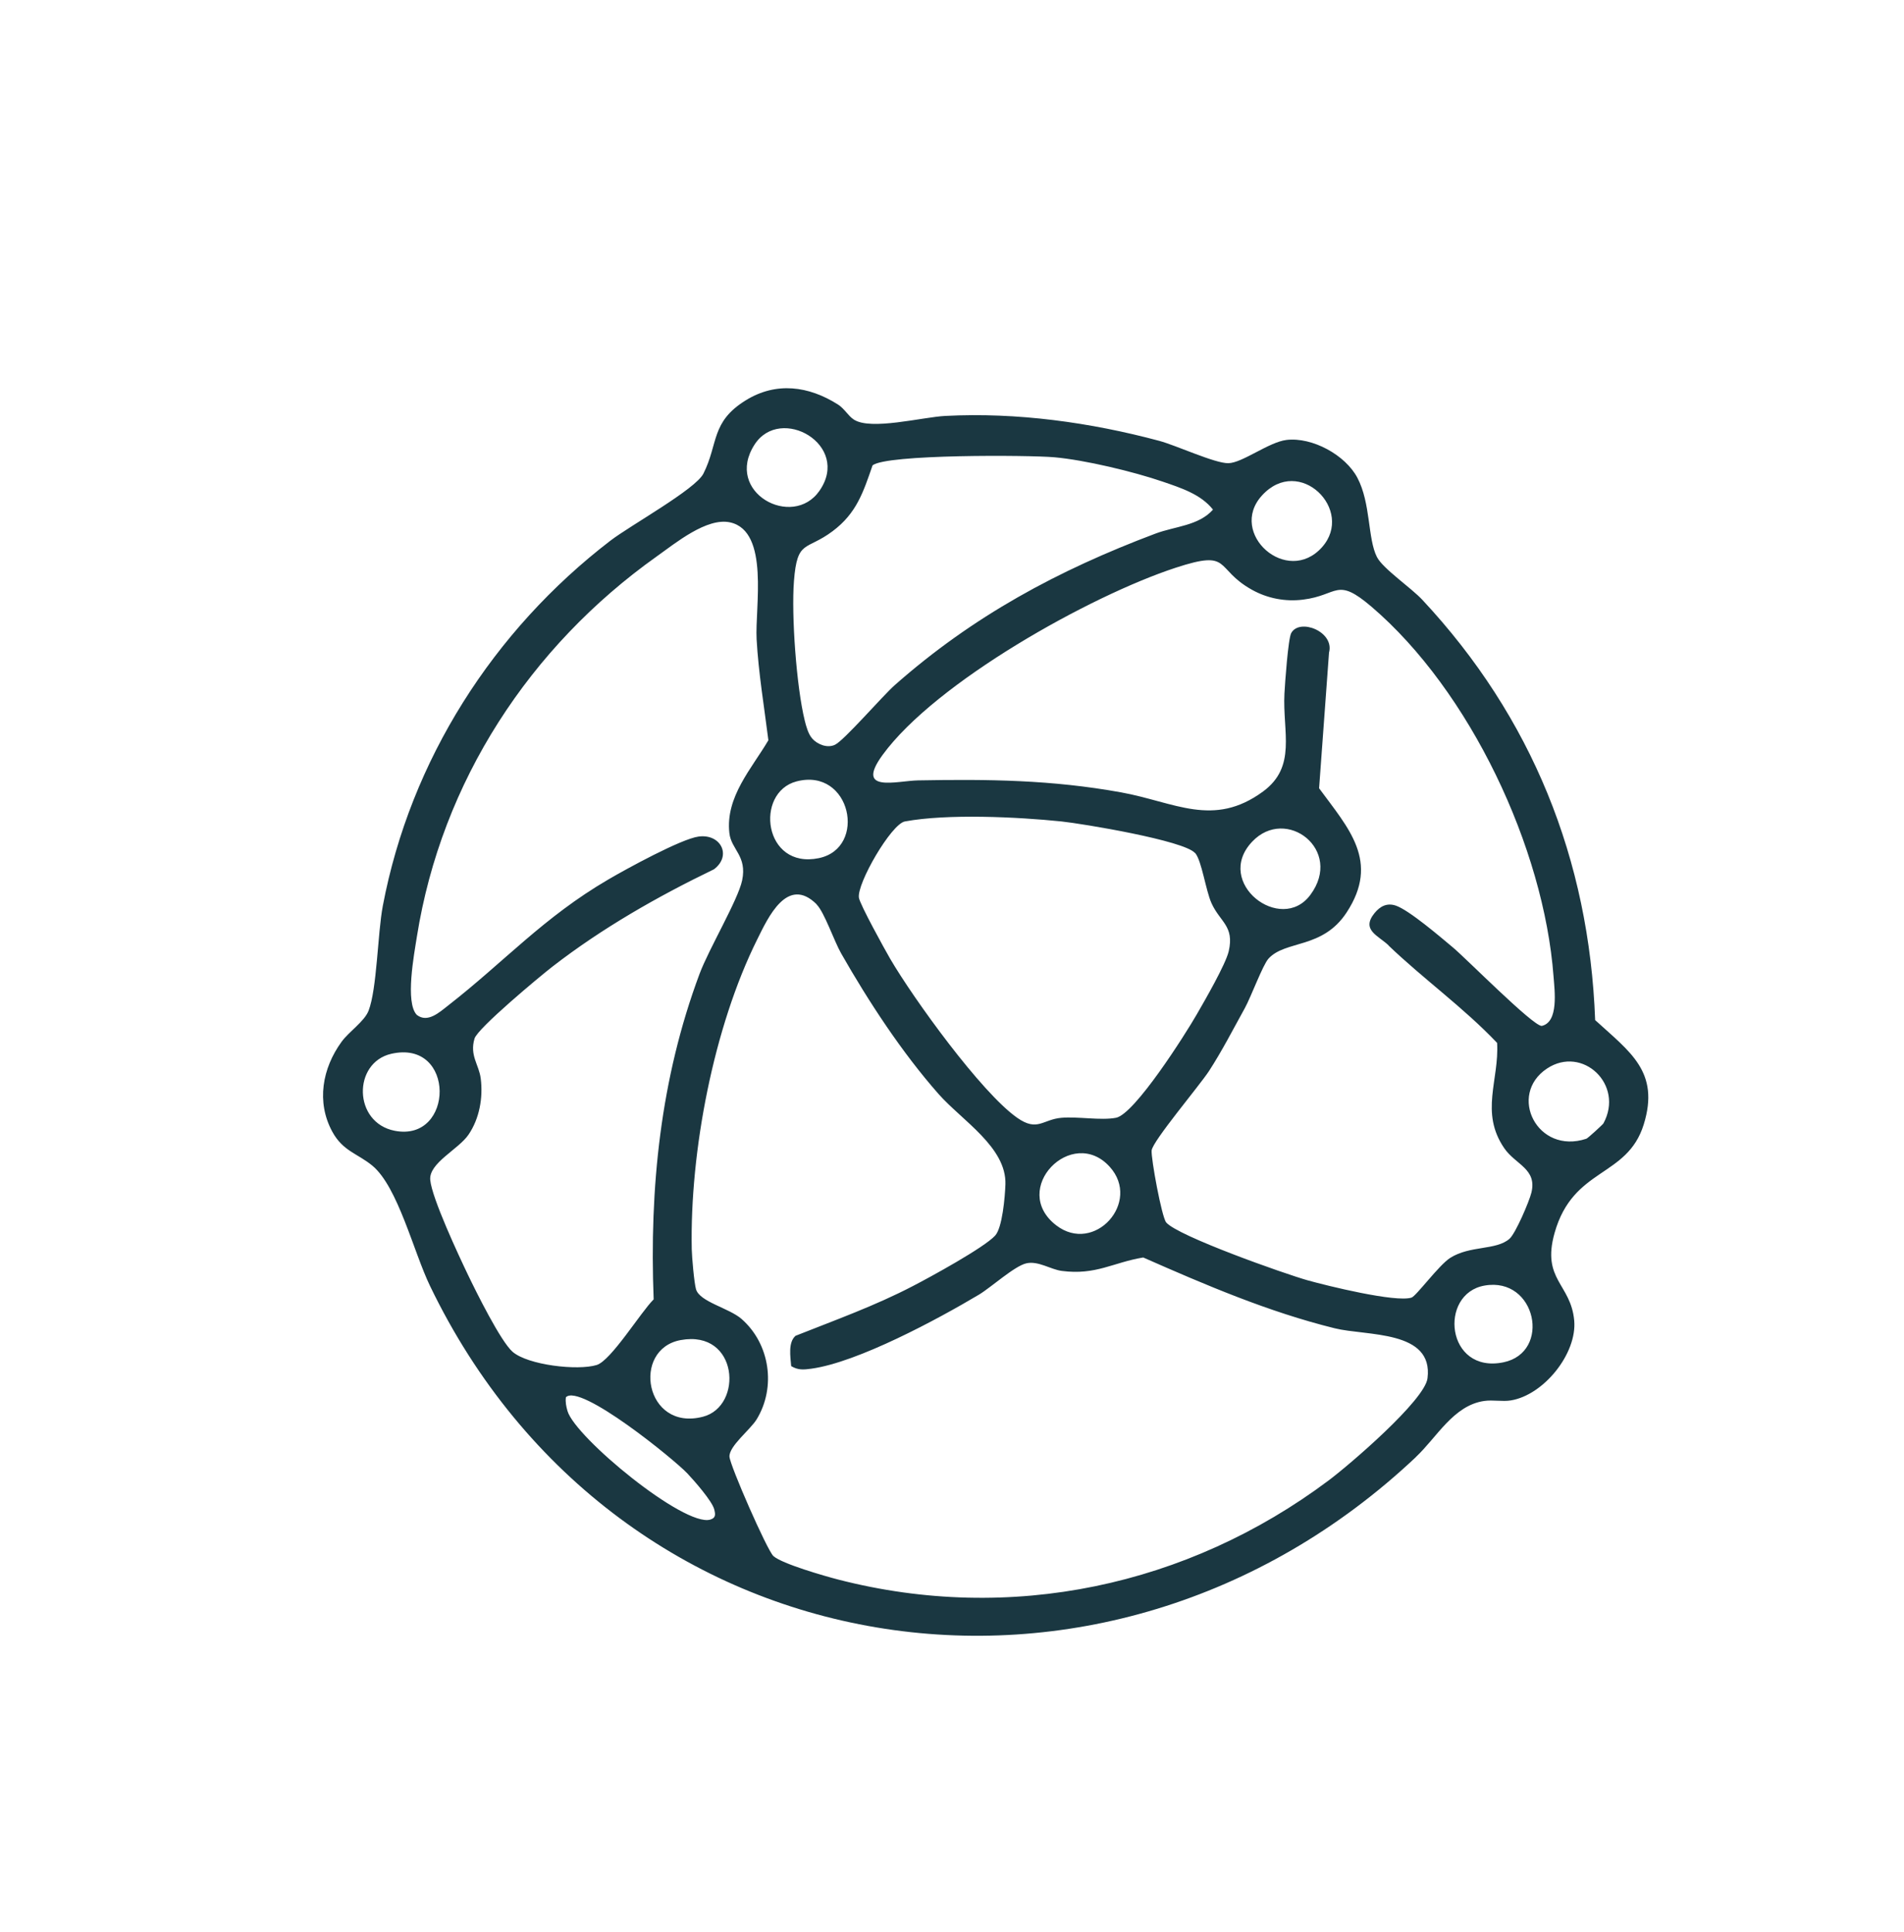 <?xml version="1.0" encoding="UTF-8"?>
<svg id="Layer_1" data-name="Layer 1" xmlns="http://www.w3.org/2000/svg" viewBox="0 0 205.47 208.44">
  <defs>
    <style>
      .cls-1 {
        fill: #1a3741;
      }
    </style>
  </defs>
  <path class="cls-1" d="M152.79,157.2c-33.63,31.7-86.18,23.43-106.38-18.46-1.78-3.68-3.46-10.68-6.22-12.98-1.6-1.32-3.18-1.56-4.33-3.67-1.74-3.2-1.08-6.84,1-9.7.81-1.11,2.45-2.18,2.91-3.34.92-2.38.97-8.29,1.54-11.32,2.98-15.73,11.94-29.72,24.56-39.4,2.15-1.65,9.19-5.54,10.04-7.24,1.63-3.24.78-5.57,4.58-7.91,3.28-2.02,6.78-1.54,9.94.46.7.45,1.09,1.21,1.69,1.61,1.82,1.23,7.44-.26,9.91-.38,7.72-.4,15.64.7,23.07,2.69,1.83.49,6.02,2.44,7.46,2.41,1.52-.03,4.36-2.28,6.28-2.51,2.78-.32,6.34,1.62,7.64,4.08,1.46,2.76,1.1,6.57,2.11,8.55.64,1.26,3.7,3.32,4.92,4.64,11.78,12.62,17.99,27.97,18.63,45.32,3.76,3.44,7.01,5.57,5.24,11.27-1.8,5.77-7.61,4.57-9.62,11.7-1.42,5.05,1.76,5.47,2.12,9.44.32,3.56-3.28,8.04-6.84,8.62-.92.15-1.92-.08-2.88.06-3.31.48-5.09,3.91-7.37,6.05ZM81.43,47.96c-3.33,5.15,4.1,9.17,7,4.99,3.45-4.95-4.21-9.31-7-4.99ZM87.65,79.68c.57.63,1.62,1.06,2.45.67.99-.46,5.1-5.23,6.45-6.43,8.45-7.46,17.61-12.39,28.13-16.35,2.13-.8,4.66-.84,6.22-2.59-1.3-1.66-3.48-2.35-5.43-3.02-3.15-1.08-8.41-2.34-11.7-2.63-2.7-.24-18.18-.34-19.61.88-1.01,2.92-1.73,5.16-4.3,7.09-2.88,2.16-3.83.86-4.18,5.38-.29,3.7.27,11.43,1.16,15.04.15.62.39,1.49.81,1.95ZM136.18,53.46c-3.7,4.07,2.71,9.81,6.49,5.57,3.55-4-2.46-10-6.49-5.57ZM55.31,145.83c1.65,1.44,7.02,2.06,9.08,1.43,1.56-.48,4.76-5.71,6.15-7.08-.47-12.02.74-23.83,4.95-35.11,1.01-2.71,4.16-7.99,4.6-10.1.55-2.65-1.18-3.3-1.38-5.1-.44-3.91,2.44-6.99,4.21-10.01-.45-3.59-1.07-7.28-1.27-10.9-.19-3.4,1.42-11.63-2.84-12.6-2.52-.57-5.91,2.23-7.94,3.67-13.69,9.73-23.22,24.29-25.88,41.01-.3,1.91-1.29,7.12-.01,8.45,1.16.9,2.42-.26,3.39-1.02,6.05-4.71,10.29-9.51,17.28-13.59,1.91-1.12,7.86-4.38,9.74-4.63,2.39-.32,3.61,2.06,1.66,3.53-6.11,2.95-12.07,6.35-17.43,10.5-1.37,1.06-8.07,6.64-8.41,7.76-.55,1.84.48,2.81.67,4.32.26,2.07-.14,4.32-1.32,6.05-1.09,1.6-4.3,3.06-4.13,4.89.18,1.97,3.08,8.17,4.09,10.27.87,1.81,3.5,7.12,4.79,8.26ZM149.86,102c-1.11-1.07-3.01-1.66-1.53-3.49.61-.75,1.35-1.13,2.3-.81,1.44.49,4.83,3.4,6.17,4.52,1.46,1.22,8.59,8.44,9.57,8.46,1.85-.4,1.4-3.79,1.28-5.34-1.04-13.87-9.01-30.81-19.65-39.89-3.82-3.26-3.55-1.23-7.39-.76-1.9.24-3.83-.13-5.5-1.06-4.13-2.3-2.1-4.39-8.24-2.38-9.22,3.02-25.9,12.34-31.63,20.2-3.03,4.16,1.55,2.78,3.84,2.74,7.59-.14,14.42-.06,21.89,1.29,5.8,1.05,9.96,3.85,15.33-.09,3.66-2.69,2.1-6.4,2.31-10.56.06-1.14.4-5.92.73-6.53.9-1.65,4.7-.16,4.08,2.11l-1.07,14.63c3.19,4.34,6.58,7.89,2.97,13.4-2.6,3.97-6.59,2.96-8.43,4.98-.62.68-1.89,4.14-2.56,5.35-1.25,2.26-2.46,4.62-3.87,6.79-1.05,1.6-6.08,7.55-6.18,8.55-.08.86,1.09,7.2,1.57,7.77,1.24,1.47,12.8,5.55,15.25,6.24,2.11.59,9.49,2.41,11.22,1.87.51-.16,2.95-3.5,4.17-4.28,2.15-1.37,4.95-.8,6.4-2.06.66-.57,2.14-4.04,2.37-4.98.63-2.58-1.7-3.01-2.93-4.8-2.65-3.87-.53-7.36-.77-11.36-3.63-3.82-7.94-6.89-11.72-10.51ZM85.96,84.3c-4.55,1.19-3.57,9.51,2.4,8.28,5.27-1.09,3.47-9.81-2.4-8.28ZM128.96,92.03c-1.15-1.35-12.13-3.17-14.41-3.41-4.75-.49-12.3-.85-16.9,0-1.47.27-5.2,6.71-4.96,8.23.12.75,2.78,5.56,3.37,6.58,2.51,4.3,9.83,14.44,13.71,17.16,2.2,1.54,2.75.17,4.78,0,1.8-.15,4.24.31,5.88,0,2.02-.39,7.48-9,8.71-11.14.85-1.47,3.14-5.43,3.46-6.84.62-2.72-.94-3.13-1.86-5.17-.62-1.36-1.05-4.57-1.76-5.41ZM141.4,96.55c3.62-4.85-2.62-9.63-6.28-5.74-4.17,4.42,3.12,10,6.28,5.74ZM88.14,97.57c-3.17-3.16-5.26,1.43-6.43,3.79-4.7,9.44-7.27,22.88-7.06,33.41.02.86.26,3.63.46,4.32.4,1.36,3.55,2.02,4.9,3.19,3.09,2.69,3.76,7.39,1.64,10.85-.69,1.12-2.97,2.87-2.93,4.01.04.94,4.07,10.12,4.74,10.73.93.84,5.57,2.17,7.01,2.54,18.57,4.78,37.68.7,52.9-10.69,2.22-1.66,10.39-8.65,10.68-11.03.66-5.23-6.58-4.54-10.01-5.39-7.17-1.77-13.95-4.68-20.67-7.64-3.27.54-5.09,1.93-8.79,1.45-1.21-.16-2.54-1.11-3.82-.82s-3.79,2.58-5.1,3.37c-4.46,2.66-13.11,7.32-18.12,8-.82.11-1.41.17-2.16-.28-.08-1.02-.35-2.55.47-3.27,4.26-1.69,8.58-3.24,12.65-5.36,1.86-.96,7.7-4.15,8.89-5.45.78-.85,1.06-4.15,1.11-5.52.13-4.01-4.68-6.89-7.2-9.74-3.95-4.47-7.58-10.01-10.53-15.19-.75-1.31-1.81-4.44-2.64-5.27ZM42.21,113.69c-4.15.96-4.11,7.42.38,8.3,6.45,1.26,6.62-9.91-.38-8.3ZM173.03,121.2c2.29-4.19-2.27-8.46-6.09-5.92-4.26,2.83-1.06,9.33,4.25,7.57.16-.05,1.78-1.54,1.84-1.65ZM119.75,125.87c-4.07-4.48-10.83,2.42-5.77,6.32,4.12,3.17,9.23-2.51,5.77-6.32ZM160.21,138.69c-5,.87-4.17,9.55,2.03,8.28,5.21-1.07,3.55-9.26-2.03-8.28ZM73.46,144.57c-5.36.98-3.86,9.9,2.4,8.27,4.37-1.13,3.84-9.41-2.4-8.27ZM74.17,158.95c-1.39-1.48-11.57-9.76-13.1-8.21-.07.52.03.98.17,1.48.83,2.85,12.58,12.52,15.4,11.72.62-.18.57-.56.44-1.09-.21-.89-2.19-3.14-2.91-3.9Z"/>
</svg>